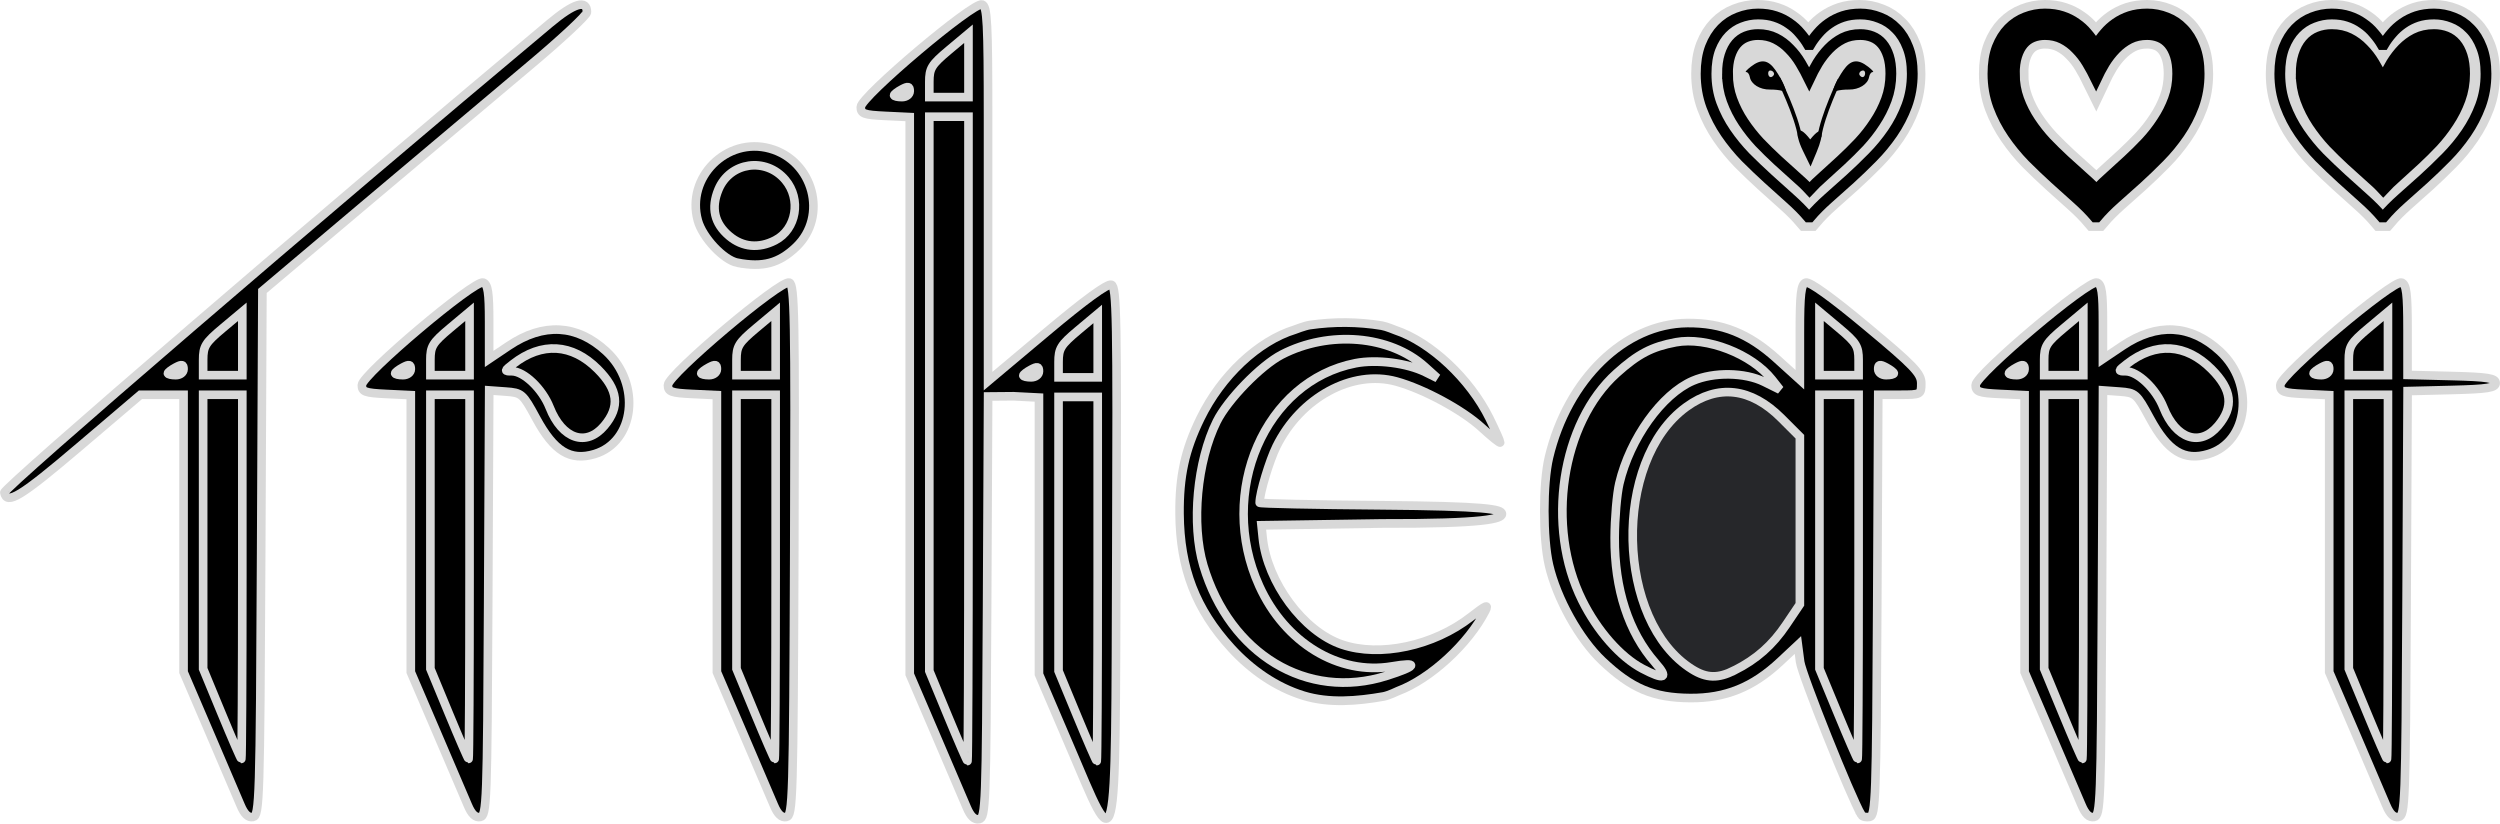 <?xml version="1.0" encoding="UTF-8" standalone="no"?>
<!-- Created with Inkscape (http://www.inkscape.org/) -->

<svg
   xmlns:osb="http://www.openswatchbook.org/uri/2009/osb"
   xmlns:dc="http://purl.org/dc/elements/1.1/"
   xmlns:cc="http://creativecommons.org/ns#"
   xmlns:rdf="http://www.w3.org/1999/02/22-rdf-syntax-ns#"
   xmlns:svg="http://www.w3.org/2000/svg"
   xmlns="http://www.w3.org/2000/svg"
   xmlns:sodipodi="http://sodipodi.sourceforge.net/DTD/sodipodi-0.dtd"
   xmlns:inkscape="http://www.inkscape.org/namespaces/inkscape"
   width="580.279"
   height="191.159"
   viewBox="0 0 580.279 191.159"
   id="svg14553"
   version="1.1"
   inkscape:version="0.91 r13725"
   sodipodi:docname="weblogoDarkmodeS1.svg">
  <defs
     id="defs14555">
    <linearGradient
       id="linearGradient16600"
       osb:paint="solid">
      <stop
         style="stop-color:#ffffff;stop-opacity:1;"
         offset="0"
         id="stop16602" />
    </linearGradient>
  </defs>
  <sodipodi:namedview
     id="base"
     pagecolor="#ffffff"
     bordercolor="#666666"
     borderopacity="1.0"
     inkscape:pageopacity="0.0"
     inkscape:pageshadow="2"
     inkscape:zoom="2.8284271"
     inkscape:cx="347.48694"
     inkscape:cy="143.78001"
     inkscape:document-units="px"
     inkscape:current-layer="layer2"
     showgrid="false"
     units="px"
     inkscape:window-width="1920"
     inkscape:window-height="1017"
     inkscape:window-x="1592"
     inkscape:window-y="-8"
     inkscape:window-maximized="1"
     showguides="true"
     inkscape:guide-bbox="true">
    <sodipodi:guide
       position="403.781,83.074"
       orientation="0,1"
       id="guide4214" />
    <sodipodi:guide
       position="390.816,115.176"
       orientation="0,1"
       id="guide4210" />
    <sodipodi:guide
       position="357.5,29.75"
       orientation="0,1"
       id="guide4212" />
  </sodipodi:namedview>
  <g
     inkscape:groupmode="layer"
     id="layer5"
     inkscape:label="Layer 2"
     style="display:none"
     transform="translate(0,-54.945)"
     sodipodi:insensitive="true">
    <rect
       style="opacity:1;fill:#212121;fill-opacity:1;stroke:none;stroke-width:2;stroke-linecap:butt;stroke-linejoin:miter;stroke-miterlimit:4;stroke-dasharray:none;stroke-dashoffset:0;stroke-opacity:1"
       id="rect4347"
       width="815.294"
       height="363.453"
       x="-59.397"
       y="-53.002" />
  </g>
  <g
     inkscape:groupmode="layer"
     id="layer2"
     inkscape:label="eyebg">
    <path
       style="fill:#d8d8d8;fill-opacity:1;fill-rule:evenodd;stroke:none;stroke-width:1px;stroke-linecap:butt;stroke-linejoin:miter;stroke-opacity:1"
       d="m 420.062,42.971 -9.688,-10 -8.562,-10.812 0.875,-8.562 2.75,-4.625 6.438,1.125 5.938,6.125 2.062,4.438 7.688,-10.875 7.125,0.062 3.188,-0.25 1.75,9.438 -3.438,8.687 -10.5,11.562 z"
       id="path4265"
       inkscape:connector-curvature="0" />
  </g>
  <g
     inkscape:label="Layer 1"
     inkscape:groupmode="layer"
     id="layer1"
     style="display:inline"
     transform="translate(0,-861.203)">
    <g
       id="g16752"
       style="fill:#000000;fill-opacity:1;stroke:#d8d8d8;stroke-width:2.153;stroke-linecap:butt;stroke-linejoin:miter;stroke-miterlimit:4;stroke-dasharray:none;stroke-opacity:1"
       transform="matrix(0.917,0,0,0.94,-23.723,685.319)">
      <path
         id="path16720"
         d="m 355.844,358.896 c -6.95,-2.073 -13.279,-6.361 -18.316,-11.746 -9.005,-9.627 -12.967,-19.656 -13.088,-33.132 -0.083,-9.328 1.361,-15.771 5.299,-23.634 5.275,-10.533 14.623,-19.096 23.87,-21.867 0,0 2.508,-0.958 3.825,-1.146 6,-0.855 12.198,-0.821 18.18,0.147 1.179,0.191 3.409,1.102 3.409,1.102 8.965,2.898 18.935,12.005 23.89,21.821 1.484,2.94 2.698,5.599 2.698,5.91 0,0.311 -2.095,-1.319 -4.656,-3.621 -4.838,-4.35 -14.688,-9.547 -21.641,-11.419 -11.152,-3.002 -24.252,3.935 -30.372,16.085 -1.723,3.421 -4.235,11.416 -4.235,13.846 0,0.219 13.806,0.505 30.679,0.637 26.558,0.207 30.679,0.958 30.679,2.139 0,1.176 -4.189,2.424 -30.452,2.354 l -30.452,0.455 0.324,3.097 c 1.141,10.905 10.23,23.082 20.046,26.339 9.604,3.186 23.219,0.347 32.621,-6.802 3.821,-2.906 4.592,-3.235 3.739,-1.598 -4.274,8.203 -13.964,16.893 -22.188,19.898 0,0 -2.364,1.11 -3.636,1.329 -6.644,1.143 -13.765,1.734 -20.225,-0.193 z"
         style="fill:#000000;fill-opacity:1;stroke:#d8d8d8;stroke-width:2.153;stroke-linecap:butt;stroke-linejoin:miter;stroke-miterlimit:4;stroke-dasharray:none;stroke-opacity:1"
         inkscape:connector-curvature="0"
         sodipodi:nodetypes="assssaasssssssssscsssssaa" />
      <path
         id="path16716"
         d="m 376.844,353.99 c 7.689,-2.375 8.327,-3.479 1.344,-2.324 -13.459,2.226 -27.04,-5.815 -33.575,-19.879 -10.757,-23.148 1.428,-50.636 24.375,-54.988 5.32,-1.009 13.035,-0.049 17.694,2.202 l 3.023,1.46 -3.162,-2.778 c -8.857,-7.78 -24.236,-9.056 -36.227,-3.007 -5.286,2.667 -13.701,11.102 -16.449,16.488 -5.005,9.811 -6.491,25.402 -3.391,35.58 6.676,21.915 26.298,33.445 46.369,27.246 z"
         style="fill:#000000;fill-opacity:1;stroke:#d8d8d8;stroke-width:2.153;stroke-linecap:butt;stroke-linejoin:miter;stroke-miterlimit:4;stroke-dasharray:none;stroke-opacity:1"
         inkscape:connector-curvature="0" />
    </g>
    <g
       id="g16729"
       style="fill:#000000;fill-opacity:1;stroke:#d8d8d8;stroke-width:2;stroke-linecap:butt;stroke-linejoin:miter;stroke-miterlimit:4;stroke-dasharray:none;stroke-opacity:1"
       transform="matrix(1,0,0,1,-36.67,669.717)">
      <path
         id="path16708"
         d="m 92.514,378.401 c -0.7,-1.663 -3.965,-9.298 -7.255,-16.967 l -5.981,-13.943 0,-32.19 0,-32.19 -4.999,0 -4.999,0 -14.152,12.044 c -13.66,11.625 -16.885,13.598 -17.448,10.672 -0.211,-1.095 73.304,-64.335 126.648,-108.947 5.603,-4.686 8.579,-5.574 8.579,-2.56 0,0.692 -6.05,6.329 -13.444,12.527 -7.394,6.198 -24.343,20.473 -37.666,31.722 l -24.222,20.453 -0.286,60.891 c -0.269,57.387 -0.378,60.909 -1.894,61.201 -1.107,0.213 -2.005,-0.633 -2.881,-2.715 z"
         style="fill:#000000;fill-opacity:1;stroke:#d8d8d8;stroke-width:2;stroke-linecap:butt;stroke-linejoin:miter;stroke-miterlimit:4;stroke-dasharray:none;stroke-opacity:1"
         inkscape:connector-curvature="0" />
      <path
         id="path16706"
         d="m 92.913,325.381 0,-42.269 -4.545,0 -4.545,0 0,31.808 0,31.808 4.318,10.442 c 2.375,5.743 4.42,10.451 4.545,10.461 0.125,0.011 0.227,-19.002 0.227,-42.25 z"
         style="fill:#000000;fill-opacity:1;stroke:#d8d8d8;stroke-width:2;stroke-linecap:butt;stroke-linejoin:miter;stroke-miterlimit:4;stroke-dasharray:none;stroke-opacity:1"
         inkscape:connector-curvature="0" />
      <path
         id="path16704"
         d="m 79.277,277.172 c 0,-1.114 -0.367,-1.199 -1.818,-0.423 -1,0.535 -1.818,1.163 -1.818,1.395 0,0.232 0.818,0.423 1.818,0.423 1.029,0 1.818,-0.606 1.818,-1.395 z"
         style="fill:#000000;fill-opacity:1;stroke:#d8d8d8;stroke-width:2;stroke-linecap:butt;stroke-linejoin:miter;stroke-miterlimit:4;stroke-dasharray:none;stroke-opacity:1"
         inkscape:connector-curvature="0" />
      <path
         id="path16702"
         d="m 92.913,271.211 0,-7.357 -4.545,3.805 c -4.029,3.373 -4.545,4.208 -4.545,7.357 l 0,3.551 4.545,0 4.545,0 0,-7.357 z"
         style="fill:#000000;fill-opacity:1;stroke:#d8d8d8;stroke-width:2;stroke-linecap:butt;stroke-linejoin:miter;stroke-miterlimit:4;stroke-dasharray:none;stroke-opacity:1"
         inkscape:connector-curvature="0" />
    </g>
    <g
       id="g16722"
       style="fill:#000000;fill-opacity:1;stroke:#d8d8d8;stroke-width:2;stroke-linecap:butt;stroke-linejoin:miter;stroke-miterlimit:4;stroke-dasharray:none;stroke-opacity:1"
       transform="matrix(1,0,0,1,-36.677,669.717)">
      <g
         id="g16861"
         transform="translate(-1.786,0)"
         style="stroke:#d8d8d8;stroke-opacity:1">
        <path
           inkscape:connector-curvature="0"
           style="fill:#000000;fill-opacity:1;stroke:#d8d8d8;stroke-width:2;stroke-linecap:butt;stroke-linejoin:miter;stroke-miterlimit:4;stroke-dasharray:none;stroke-opacity:1"
           d="m 147.054,378.401 c -0.7,-1.663 -3.965,-9.298 -7.255,-16.967 l -5.981,-13.943 0,-32.146 0,-32.146 -5.681,-0.271 c -4.963,-0.236 -5.681,-0.498 -5.681,-2.069 0,-2.398 26.221,-24.531 28.174,-23.782 1.085,0.417 1.369,2.305 1.369,9.128 l 0,8.603 4.508,-3.034 c 8.09,-5.444 15.889,-5.011 22.667,1.258 8.176,7.562 6.651,21.041 -2.697,23.842 -5.63,1.687 -9.406,-0.626 -13.567,-8.308 -3.092,-5.708 -3.33,-5.918 -7.048,-6.188 l -3.848,-0.279 -0.235,49.353 c -0.221,46.375 -0.332,49.372 -1.843,49.663 -1.107,0.213 -2.005,-0.633 -2.881,-2.715 z"
           id="path16700" />
        <path
           inkscape:connector-curvature="0"
           style="fill:#000000;fill-opacity:1;stroke:#d8d8d8;stroke-width:2;stroke-linecap:butt;stroke-linejoin:miter;stroke-miterlimit:4;stroke-dasharray:none;stroke-opacity:1"
           d="m 147.453,325.381 0,-42.269 -4.545,0 -4.545,0 0,31.808 0,31.808 4.318,10.442 c 2.375,5.743 4.42,10.451 4.545,10.461 0.125,0.011 0.227,-19.002 0.227,-42.25 z"
           id="path16698" />
        <path
           inkscape:connector-curvature="0"
           style="fill:#000000;fill-opacity:1;stroke:#d8d8d8;stroke-width:2;stroke-linecap:butt;stroke-linejoin:miter;stroke-miterlimit:4;stroke-dasharray:none;stroke-opacity:1"
           d="m 178.733,290.315 c 3.705,-4.403 3.24,-8.373 -1.539,-13.152 -5.946,-5.946 -12.986,-6.373 -19.637,-1.193 -2.065,1.608 -2.079,1.689 -0.297,1.689 2.827,0 7.078,4.066 8.788,8.405 2.896,7.349 8.499,9.226 12.685,4.251 z"
           id="path16696" />
        <path
           inkscape:connector-curvature="0"
           style="fill:#000000;fill-opacity:1;stroke:#d8d8d8;stroke-width:2;stroke-linecap:butt;stroke-linejoin:miter;stroke-miterlimit:4;stroke-dasharray:none;stroke-opacity:1"
           d="m 133.818,277.172 c 0,-1.114 -0.367,-1.199 -1.818,-0.423 -1,0.535 -1.818,1.163 -1.818,1.395 0,0.232 0.818,0.423 1.818,0.423 1.029,0 1.818,-0.606 1.818,-1.395 z"
           id="path16694" />
        <path
           inkscape:connector-curvature="0"
           style="fill:#000000;fill-opacity:1;stroke:#d8d8d8;stroke-width:2;stroke-linecap:butt;stroke-linejoin:miter;stroke-miterlimit:4;stroke-dasharray:none;stroke-opacity:1"
           d="m 147.453,271.211 0,-7.357 -4.545,3.805 c -4.029,3.373 -4.545,4.208 -4.545,7.357 l 0,3.551 4.545,0 4.545,0 0,-7.357 z"
           id="path16692" />
      </g>
    </g>
    <g
       id="g16852"
       transform="matrix(1,0,0,1,-52.886,670.222)"
       style="stroke:#d8d8d8;stroke-opacity:1">
      <path
         sodipodi:nodetypes="cscccsssscsssscccccsssc"
         id="path16682"
         d="m 277.282,378.401 c -0.7,-1.663 -3.965,-9.298 -7.255,-16.967 l -5.981,-13.943 0,-47.145 0,-82.192 -5.681,-0.271 c -4.963,-0.236 -5.681,-0.498 -5.681,-2.069 0,-2.398 26.221,-24.532 28.174,-23.782 1.175,0.451 1.369,4.201 1.369,26.445 l 0,60.967 13.63,-11.447 c 8.838,-7.423 14.113,-11.261 15.005,-10.919 1.212,0.465 1.348,7.831 1.142,62.139 -0.281,74.008 0.405,71.161 -10.821,44.939 l -7.138,-16.672 0,-32.11 0,-32.11 -5.903,-0.305 -5.903,0.052 -0.233,48.717 c -0.221,46.109 -0.33,49.093 -1.841,49.384 -1.107,0.213 -2.005,-0.633 -2.881,-2.715 z"
         style="fill:#000000;fill-opacity:1;stroke:#d8d8d8;stroke-width:2;stroke-linecap:butt;stroke-linejoin:miter;stroke-miterlimit:4;stroke-dasharray:none;stroke-opacity:1"
         inkscape:connector-curvature="0" />
      <path
         id="path16680"
         d="m 277.681,310.383 0,-92.314 -4.545,0 -4.545,0 0,81.853 0,46.806 4.318,10.442 c 2.375,5.743 4.42,10.451 4.545,10.461 0.125,0.011 0.227,-25.751 0.227,-57.248 z"
         style="fill:#000000;fill-opacity:1;stroke:#d8d8d8;stroke-width:2;stroke-linecap:butt;stroke-linejoin:miter;stroke-miterlimit:4;stroke-dasharray:none;stroke-opacity:1"
         inkscape:connector-curvature="0"
         sodipodi:nodetypes="scccccscs" />
      <path
         id="path16678"
         d="m 307.678,325.381 0,-42.269 -4.545,0 -4.545,0 0,31.808 0,31.808 4.318,10.442 c 2.375,5.743 4.42,10.451 4.545,10.461 0.125,0.011 0.227,-19.002 0.227,-42.25 z"
         style="fill:#000000;fill-opacity:1;stroke:#d8d8d8;stroke-width:2;stroke-linecap:butt;stroke-linejoin:miter;stroke-miterlimit:4;stroke-dasharray:none;stroke-opacity:1"
         inkscape:connector-curvature="0" />
      <path
         id="path16676"
         d="m 294.043,277.172 c 0,-1.114 -0.367,-1.199 -1.818,-0.423 -1,0.535 -1.818,1.163 -1.818,1.395 0,0.232 0.818,0.423 1.818,0.423 1.029,0 1.818,-0.606 1.818,-1.395 z"
         style="fill:#000000;fill-opacity:1;stroke:#d8d8d8;stroke-width:2;stroke-linecap:butt;stroke-linejoin:miter;stroke-miterlimit:4;stroke-dasharray:none;stroke-opacity:1"
         inkscape:connector-curvature="0" />
      <path
         id="path16674"
         d="m 307.678,271.211 0,-7.357 -4.545,3.805 c -4.029,3.373 -4.545,4.208 -4.545,7.357 l 0,3.551 4.545,0 4.545,0 0,-7.357 z"
         style="fill:#000000;fill-opacity:1;stroke:#d8d8d8;stroke-width:2;stroke-linecap:butt;stroke-linejoin:miter;stroke-miterlimit:4;stroke-dasharray:none;stroke-opacity:1"
         inkscape:connector-curvature="0" />
      <path
         id="path16672"
         d="m 264.046,212.128 c 0,-1.114 -0.367,-1.199 -1.818,-0.423 -1,0.535 -1.818,1.163 -1.818,1.395 0,0.232 0.818,0.423 1.818,0.423 1.029,0 1.818,-0.606 1.818,-1.395 z"
         style="fill:#000000;fill-opacity:1;stroke:#d8d8d8;stroke-width:2;stroke-linecap:butt;stroke-linejoin:miter;stroke-miterlimit:4;stroke-dasharray:none;stroke-opacity:1"
         inkscape:connector-curvature="0"
         sodipodi:nodetypes="sssss" />
      <path
         id="path16670"
         d="m 277.681,206.166 0,-7.357 -4.545,3.805 c -4.029,3.373 -4.545,4.208 -4.545,7.357 l 0,3.551 4.545,0 4.545,0 0,-7.357 z"
         style="fill:#000000;fill-opacity:1;stroke:#d8d8d8;stroke-width:2;stroke-linecap:butt;stroke-linejoin:miter;stroke-miterlimit:4;stroke-dasharray:none;stroke-opacity:1"
         inkscape:connector-curvature="0" />
    </g>
    <g
       id="g16760"
       style="fill:#000000;fill-opacity:1;stroke:#d8d8d8;stroke-width:2;stroke-linecap:butt;stroke-linejoin:miter;stroke-miterlimit:4;stroke-dasharray:none;stroke-opacity:1"
       transform="matrix(1,0,0,1,-60.951,669.716)">
      <g
         id="g16837"
         transform="translate(-1.429,0)"
         style="fill:#000000;fill-opacity:1;stroke:#d8d8d8;stroke-opacity:1">
        <path
           inkscape:connector-curvature="0"
           style="fill:#000000;fill-opacity:1;stroke:#d8d8d8;stroke-width:2;stroke-linecap:butt;stroke-linejoin:miter;stroke-miterlimit:4;stroke-dasharray:none;stroke-opacity:1"
           d="m 494.431,380.654 c -2.478,-4.188 -13.833,-32.566 -14.223,-35.547 l -0.512,-3.908 -4.091,3.83 c -6.38,5.974 -12.708,8.541 -20.907,8.481 -8.544,-0.063 -13.62,-2.203 -20.372,-8.589 -5.362,-5.071 -10.594,-14.458 -12.41,-22.266 -1.444,-6.206 -1.447,-18.933 -0.006,-24.998 4.311,-18.15 17.589,-31.051 32.1,-31.188 8.057,-0.076 14.247,2.396 20.759,8.29 l 5.382,4.87 0,-11.013 c 0,-8.887 0.26,-11.113 1.346,-11.529 0.85,-0.326 6.047,3.401 14.09,10.104 11.044,9.204 12.743,10.974 12.743,13.271 0,2.607 -0.083,2.651 -4.992,2.651 l -4.992,0 -0.235,48.847 c -0.215,44.637 -0.365,48.872 -1.741,49.137 -0.828,0.159 -1.701,-0.04 -1.939,-0.442 z"
           id="path16668" />
        <path
           inkscape:connector-curvature="0"
           style="fill:#000000;fill-opacity:1;stroke:#d8d8d8;stroke-width:2;stroke-linecap:butt;stroke-linejoin:miter;stroke-miterlimit:4;stroke-dasharray:none;stroke-opacity:1"
           d="m 493.786,325.381 0,-42.269 -4.545,0 -4.545,0 0,31.808 0,31.808 4.318,10.442 c 2.375,5.743 4.42,10.451 4.545,10.461 0.125,0.011 0.227,-19.002 0.227,-42.25 z"
           id="path16666" />
        <path
           inkscape:connector-curvature="0"
           style="fill:#000000;fill-opacity:1;stroke:#d8d8d8;stroke-width:2;stroke-linecap:butt;stroke-linejoin:miter;stroke-miterlimit:4;stroke-dasharray:none;stroke-opacity:1"
           d="m 446.617,345.354 c -6.24,-7.107 -9.504,-17.146 -9.45,-29.063 0.021,-4.5 0.51,-10.178 1.088,-12.619 2.459,-10.38 9.847,-20.69 17.048,-23.79 4.853,-2.089 12.062,-1.985 16.557,0.239 l 3.668,1.815 -1.84,-2.34 c -4.673,-5.941 -15.162,-10.01 -22.339,-8.666 -5.57,1.043 -8.755,2.71 -13.735,7.187 -12.849,11.553 -16.494,35.561 -8.001,52.702 3.521,7.106 8.864,13.174 13.976,15.874 5.148,2.718 6.188,2.258 3.029,-1.34 z"
           id="path16664" />
        <path
           inkscape:connector-curvature="0"
           id="path16662"
           d="m 464.97,347.09 c 5.15,-2.604 8.772,-5.806 12.014,-10.619 l 3.167,-4.703 0,-19.458 0,-19.458 -4.319,-4.319 c -7.042,-7.042 -14.654,-7.94 -22.029,-2.598 -17.226,12.479 -16.398,49.86 1.35,60.92 3.352,2.089 6.024,2.153 9.817,0.235 z"
           style="fill:#26272a;fill-opacity:1;stroke:#d8d8d8;stroke-width:2;stroke-linecap:butt;stroke-linejoin:miter;stroke-miterlimit:4;stroke-dasharray:none;stroke-opacity:1" />
        <path
           inkscape:connector-curvature="0"
           style="fill:#000000;fill-opacity:1;stroke:#d8d8d8;stroke-width:2;stroke-linecap:butt;stroke-linejoin:miter;stroke-miterlimit:4;stroke-dasharray:none;stroke-opacity:1"
           d="m 493.786,275.016 c 0,-3.148 -0.516,-3.983 -4.545,-7.357 l -4.545,-3.805 0,7.357 0,7.357 4.545,0 4.545,0 0,-3.551 z"
           id="path16660" />
        <path
           inkscape:connector-curvature="0"
           style="fill:#000000;fill-opacity:1;stroke:#d8d8d8;stroke-width:2;stroke-linecap:butt;stroke-linejoin:miter;stroke-miterlimit:4;stroke-dasharray:none;stroke-opacity:1"
           d="m 501.967,278.145 c 0,-0.232 -0.818,-0.86 -1.818,-1.395 -1.451,-0.777 -1.818,-0.691 -1.818,0.423 0,0.789 0.789,1.395 1.818,1.395 1,0 1.818,-0.19 1.818,-0.423 z"
           id="path16658" />
      </g>
    </g>
    <g
       id="g16768"
       style="fill:#000000;fill-opacity:1;stroke:#d8d8d8;stroke-width:2;stroke-linecap:butt;stroke-linejoin:miter;stroke-miterlimit:4;stroke-dasharray:none;stroke-opacity:1"
       transform="matrix(1,0,0,1,-64.76,669.717)">
      <path
         id="path16656"
         d="m 547.928,378.401 c -0.7,-1.663 -3.965,-9.298 -7.255,-16.967 l -5.981,-13.943 0,-32.146 0,-32.146 -5.681,-0.271 c -4.963,-0.236 -5.681,-0.498 -5.681,-2.069 0,-2.398 26.221,-24.531 28.174,-23.782 1.085,0.417 1.369,2.305 1.369,9.128 l 0,8.603 4.508,-3.034 c 8.09,-5.444 15.889,-5.011 22.667,1.258 8.176,7.562 6.651,21.041 -2.697,23.842 -5.63,1.687 -9.406,-0.626 -13.567,-8.308 -3.092,-5.708 -3.33,-5.918 -7.048,-6.188 l -3.848,-0.279 -0.235,49.353 c -0.221,46.375 -0.332,49.372 -1.843,49.663 -1.107,0.213 -2.005,-0.633 -2.881,-2.715 z"
         style="fill:#000000;fill-opacity:1;stroke:#d8d8d8;stroke-width:2;stroke-linecap:butt;stroke-linejoin:miter;stroke-miterlimit:4;stroke-dasharray:none;stroke-opacity:1"
         inkscape:connector-curvature="0" />
      <path
         id="path16654"
         d="m 548.326,325.381 0,-42.269 -4.545,0 -4.545,0 0,31.808 0,31.808 4.318,10.442 c 2.375,5.743 4.42,10.451 4.545,10.461 0.125,0.011 0.227,-19.002 0.227,-42.25 z"
         style="fill:#000000;fill-opacity:1;stroke:#d8d8d8;stroke-width:2;stroke-linecap:butt;stroke-linejoin:miter;stroke-miterlimit:4;stroke-dasharray:none;stroke-opacity:1"
         inkscape:connector-curvature="0" />
      <path
         id="path16652"
         d="m 579.606,290.315 c 3.705,-4.403 3.24,-8.373 -1.539,-13.152 -5.946,-5.946 -12.986,-6.373 -19.637,-1.193 -2.065,1.608 -2.079,1.689 -0.297,1.689 2.827,0 7.078,4.066 8.788,8.405 2.896,7.349 8.499,9.226 12.685,4.251 z"
         style="fill:#000000;fill-opacity:1;stroke:#d8d8d8;stroke-width:2;stroke-linecap:butt;stroke-linejoin:miter;stroke-miterlimit:4;stroke-dasharray:none;stroke-opacity:1"
         inkscape:connector-curvature="0" />
      <path
         id="path16650"
         d="m 534.691,277.172 c 0,-1.114 -0.367,-1.199 -1.818,-0.423 -1,0.535 -1.818,1.163 -1.818,1.395 0,0.232 0.818,0.423 1.818,0.423 1.029,0 1.818,-0.606 1.818,-1.395 z"
         style="fill:#000000;fill-opacity:1;stroke:#d8d8d8;stroke-width:2;stroke-linecap:butt;stroke-linejoin:miter;stroke-miterlimit:4;stroke-dasharray:none;stroke-opacity:1"
         inkscape:connector-curvature="0" />
      <path
         id="path16648"
         d="m 548.326,271.211 0,-7.357 -4.545,3.805 c -4.029,3.373 -4.545,4.208 -4.545,7.357 l 0,3.551 4.545,0 4.545,0 0,-7.357 z"
         style="fill:#000000;fill-opacity:1;stroke:#d8d8d8;stroke-width:2;stroke-linecap:butt;stroke-linejoin:miter;stroke-miterlimit:4;stroke-dasharray:none;stroke-opacity:1"
         inkscape:connector-curvature="0" />
    </g>
    <g
       id="g16781"
       style="fill:#000000;fill-opacity:1;stroke:#d8d8d8;stroke-width:2;stroke-linecap:butt;stroke-linejoin:miter;stroke-miterlimit:4;stroke-dasharray:none;stroke-opacity:1"
       transform="matrix(1,0,0,1,-63.136,669.717)">
      <path
         id="path16646"
         d="m 617.012,378.401 c -0.7,-1.663 -3.965,-9.298 -7.255,-16.967 l -5.981,-13.943 0,-32.146 0,-32.146 -5.681,-0.271 c -4.963,-0.236 -5.681,-0.498 -5.681,-2.069 0,-2.398 26.221,-24.531 28.174,-23.782 1.109,0.426 1.369,2.508 1.369,10.978 l 0,10.452 10.226,0.257 c 8.37,0.21 10.226,0.505 10.226,1.621 0,1.116 -1.856,1.41 -10.219,1.62 l -10.219,0.257 -0.235,49.272 c -0.221,46.297 -0.332,49.29 -1.843,49.581 -1.107,0.213 -2.005,-0.633 -2.881,-2.715 z"
         style="fill:#000000;fill-opacity:1;stroke:#d8d8d8;stroke-width:2;stroke-linecap:butt;stroke-linejoin:miter;stroke-miterlimit:4;stroke-dasharray:none;stroke-opacity:1"
         inkscape:connector-curvature="0" />
      <path
         id="path16644"
         d="m 617.411,325.381 0,-42.269 -4.545,0 -4.545,0 0,31.808 0,31.808 4.318,10.442 c 2.375,5.743 4.42,10.451 4.545,10.461 0.125,0.011 0.227,-19.002 0.227,-42.25 z"
         style="fill:#000000;fill-opacity:1;stroke:#d8d8d8;stroke-width:2;stroke-linecap:butt;stroke-linejoin:miter;stroke-miterlimit:4;stroke-dasharray:none;stroke-opacity:1"
         inkscape:connector-curvature="0" />
      <path
         id="path16642"
         d="m 603.776,277.172 c 0,-1.114 -0.367,-1.199 -1.818,-0.423 -1,0.535 -1.818,1.163 -1.818,1.395 0,0.232 0.818,0.423 1.818,0.423 1.029,0 1.818,-0.606 1.818,-1.395 z"
         style="fill:#000000;fill-opacity:1;stroke:#d8d8d8;stroke-width:2;stroke-linecap:butt;stroke-linejoin:miter;stroke-miterlimit:4;stroke-dasharray:none;stroke-opacity:1"
         inkscape:connector-curvature="0" />
      <path
         id="path16640"
         d="m 617.411,271.211 0,-7.357 -4.545,3.805 c -4.029,3.373 -4.545,4.208 -4.545,7.357 l 0,3.551 4.545,0 4.545,0 0,-7.357 z"
         style="fill:#000000;fill-opacity:1;stroke:#d8d8d8;stroke-width:2;stroke-linecap:butt;stroke-linejoin:miter;stroke-miterlimit:4;stroke-dasharray:none;stroke-opacity:1"
         inkscape:connector-curvature="0" />
    </g>
    <g
       id="g16735"
       style="fill:#000000;fill-opacity:1;stroke:#d8d8d8;stroke-width:2;stroke-linecap:butt;stroke-linejoin:miter;stroke-miterlimit:4;stroke-dasharray:none;stroke-opacity:1"
       transform="matrix(1,0,0,1,-47.511,669.717)">
      <g
         id="g16829"
         transform="translate(5.556,0)"
         style="fill:#000000;fill-opacity:1;stroke:#d8d8d8;stroke-linecap:butt;stroke-linejoin:miter;stroke-opacity:1">
        <path
           inkscape:connector-curvature="0"
           style="fill:#000000;fill-opacity:1;stroke:#d8d8d8;stroke-width:2;stroke-linecap:butt;stroke-linejoin:miter;stroke-miterlimit:4;stroke-dasharray:none;stroke-opacity:1"
           d="m 221.593,378.401 c -0.7,-1.663 -3.965,-9.298 -7.255,-16.967 l -5.981,-13.943 0,-32.146 0,-32.146 -5.681,-0.271 c -4.963,-0.236 -5.681,-0.498 -5.681,-2.069 0,-2.405 26.222,-24.531 28.181,-23.779 1.212,0.465 1.347,7.839 1.141,62.127 -0.22,58.088 -0.325,61.617 -1.842,61.909 -1.107,0.213 -2.005,-0.633 -2.881,-2.715 z"
           id="path16690" />
        <path
           inkscape:connector-curvature="0"
           style="fill:#000000;fill-opacity:1;stroke:#d8d8d8;stroke-width:2;stroke-linecap:butt;stroke-linejoin:miter;stroke-miterlimit:4;stroke-dasharray:none;stroke-opacity:1"
           d="m 221.992,325.381 0,-42.269 -4.545,0 -4.545,0 0,31.808 0,31.808 4.318,10.442 c 2.375,5.743 4.42,10.451 4.545,10.461 0.125,0.011 0.227,-19.002 0.227,-42.25 z"
           id="path16688" />
        <path
           inkscape:connector-curvature="0"
           style="fill:#000000;fill-opacity:1;stroke:#d8d8d8;stroke-width:2;stroke-linecap:butt;stroke-linejoin:miter;stroke-miterlimit:4;stroke-dasharray:none;stroke-opacity:1"
           d="m 208.357,277.172 c 0,-1.114 -0.367,-1.199 -1.818,-0.423 -1,0.535 -1.818,1.163 -1.818,1.395 0,0.232 0.818,0.423 1.818,0.423 1.029,0 1.818,-0.606 1.818,-1.395 z"
           id="path16686" />
        <path
           inkscape:connector-curvature="0"
           style="fill:#000000;fill-opacity:1;stroke:#d8d8d8;stroke-width:2;stroke-linecap:butt;stroke-linejoin:miter;stroke-miterlimit:4;stroke-dasharray:none;stroke-opacity:1"
           d="m 221.992,271.211 0,-7.357 -4.545,3.805 c -4.029,3.373 -4.545,4.208 -4.545,7.357 l 0,3.551 4.545,0 4.545,0 0,-7.357 z"
           id="path16684" />
        <path
           inkscape:connector-curvature="0"
           style="fill:#000000;fill-opacity:1;stroke:#d8d8d8;stroke-width:2;stroke-linecap:butt;stroke-linejoin:miter;stroke-miterlimit:4;stroke-dasharray:none;stroke-opacity:1"
           d="m 213.126,252.473 c -3.204,-0.617 -8.1,-5.833 -9.194,-9.794 -2.766,-10.017 6.696,-19.48 16.714,-16.714 10.112,2.792 13.563,15.728 6.097,22.851 -3.963,3.78 -7.725,4.791 -13.617,3.656 z"
           id="path16638" />
        <path
           inkscape:connector-curvature="0"
           style="fill:#000000;fill-opacity:1;stroke:#d8d8d8;stroke-width:2;stroke-linecap:butt;stroke-linejoin:miter;stroke-miterlimit:4;stroke-dasharray:none;stroke-opacity:1"
           d="m 221.86,247.275 c 4.96,-2.565 6.145,-9.546 2.38,-14.021 -4.517,-5.369 -12.844,-4.189 -15.513,2.197 -1.795,4.296 -0.961,7.915 2.493,10.822 3.083,2.594 6.871,2.951 10.64,1.002 z"
           id="path16625" />
      </g>
    </g>
    <g
       id="g4281">
      <path
         inkscape:connector-curvature="0"
         id="path4258"
         d="m 425.883,881.032 c 0.354,-0.894 1.258,-2.498 2.009,-3.564 1.709,-2.424 3.314,-2.645 5.711,-0.785 0.95,0.737 1.44,1.3 1.088,1.251 -0.352,-0.049 -0.739,0.474 -0.86,1.162 -0.291,1.656 -2.349,2.932 -4.665,2.893 -1.028,-0.017 -2.332,0.126 -2.898,0.319 -0.933,0.318 -0.969,0.2 -0.385,-1.276 z m 7.016,-2.603 c 0.074,-0.42 -0.081,-0.801 -0.344,-0.847 -0.641,-0.113 -1.24,0.601 -0.906,1.079 0.472,0.674 1.112,0.555 1.25,-0.231 z"
         style="fill:#000000;fill-opacity:1;stroke:none;stroke-opacity:1" />
      <path
         sodipodi:nodetypes="ssscsccssccs"
         style="fill:#000000;fill-opacity:1;stroke:none;stroke-opacity:1"
         d="m 414.105,881.032 c -0.354,-0.894 -1.258,-2.498 -2.009,-3.564 -1.709,-2.424 -3.314,-2.645 -5.711,-0.785 -0.95,0.737 -1.44,1.3 -1.088,1.251 0.352,-0.049 0.739,0.474 0.86,1.162 0.291,1.656 2.349,2.932 4.665,2.893 1.028,-0.017 2.332,0.126 2.898,0.319 0.933,0.318 0.969,0.2 0.385,-1.276 z m -3.672,-2.603 c -0.074,-0.42 0.081,-0.801 0.344,-0.847 0.641,-0.113 1.24,0.601 0.906,1.079 -0.472,0.674 -1.112,0.555 -1.25,-0.231 z"
         id="path4260"
         inkscape:connector-curvature="0" />
    </g>
    <path
       style="display:inline;fill:#000000"
       d="m 418.473,896.192 c -2.136,-4.385 -1.391,-6.648 1.705,-2.63 3.066,-3.817 3.303,-1.415 1.487,2.922 l -1.41,3.367 z"
       id="path4278"
       inkscape:connector-curvature="0"
       sodipodi:nodetypes="scscs" />
    <path
       transform="translate(0,806.258)"
       style="display:inline;fill:none;fill-opacity:1;fill-rule:evenodd;stroke:#000000;stroke-width:0.9;stroke-linecap:butt;stroke-linejoin:miter;stroke-miterlimit:4;stroke-dasharray:none;stroke-opacity:1"
       d="m 427.004,73.459 c 0,0 -3.988,8.228 -4.695,13.266"
       id="path4298"
       inkscape:connector-curvature="0"
       sodipodi:nodetypes="cc" />
    <path
       sodipodi:nodetypes="cc"
       inkscape:connector-curvature="0"
       id="path4301"
       d="m 412.737,879.327 c 0,0 4.363,8.759 5.07,13.797"
       style="display:inline;fill:none;fill-opacity:1;fill-rule:evenodd;stroke:#000000;stroke-width:0.9;stroke-linecap:butt;stroke-linejoin:miter;stroke-miterlimit:4;stroke-dasharray:none;stroke-opacity:1" />
  </g>
  <g
     inkscape:groupmode="layer"
     id="layer8"
     inkscape:label="Guide"
     sodipodi:insensitive="true"
     style="display:none"
     transform="translate(0,-861.203)">
    <path
       style="fill:none;fill-rule:evenodd;stroke:#ff0000;stroke-width:1px;stroke-linecap:butt;stroke-linejoin:miter;stroke-opacity:1"
       d="m 693.975,538.691 -577.302,0"
       id="path15120"
       inkscape:connector-curvature="0" />
    <path
       inkscape:connector-curvature="0"
       id="path15122"
       d="m 693.975,506.862 -577.302,0"
       style="fill:none;fill-rule:evenodd;stroke:#ff0000;stroke-width:1px;stroke-linecap:butt;stroke-linejoin:miter;stroke-opacity:1" />
    <path
       inkscape:connector-curvature="0"
       id="path15124"
       d="m 693.975,423.533 -577.302,0"
       style="fill:none;fill-rule:evenodd;stroke:#ff0000;stroke-width:1px;stroke-linecap:butt;stroke-linejoin:miter;stroke-opacity:1" />
    <path
       style="fill:none;fill-rule:evenodd;stroke:#ff0000;stroke-width:1px;stroke-linecap:butt;stroke-linejoin:miter;stroke-opacity:1"
       d="m 693.975,441.96 -577.302,0"
       id="path15126"
       inkscape:connector-curvature="0" />
    <path
       style="fill:none;fill-rule:evenodd;stroke:#ff0000;stroke-width:1px;stroke-linecap:butt;stroke-linejoin:miter;stroke-opacity:1"
       d="m 693.975,405.106 -577.302,0"
       id="path15130"
       inkscape:connector-curvature="0" />
    <path
       inkscape:connector-curvature="0"
       id="path15132"
       d="m 693.975,386.679 -577.302,0"
       style="fill:none;fill-rule:evenodd;stroke:#ff0000;stroke-width:1px;stroke-linecap:butt;stroke-linejoin:miter;stroke-opacity:1" />
    <path
       style="fill:none;fill-rule:evenodd;stroke:#00ff32;stroke-width:1px;stroke-linecap:butt;stroke-linejoin:miter;stroke-opacity:1"
       d="m 693.975,432.747 -577.302,0"
       id="path15134"
       inkscape:connector-curvature="0" />
    <path
       style="fill:none;fill-rule:evenodd;stroke:#00ff20;stroke-width:1px;stroke-linecap:butt;stroke-linejoin:miter;stroke-opacity:1"
       d="m 693.975,516.076 -577.302,0"
       id="path15136"
       inkscape:connector-curvature="0" />
    <path
       inkscape:connector-curvature="0"
       id="path15140"
       d="m 693.975,460.387 -577.302,0"
       style="fill:none;fill-rule:evenodd;stroke:#00b9ff;stroke-width:1px;stroke-linecap:butt;stroke-linejoin:miter;stroke-opacity:1" />
    <path
       inkscape:connector-curvature="0"
       id="path15142"
       d="m 693.975,473.911 -577.302,0"
       style="fill:none;fill-rule:evenodd;stroke:#00ff32;stroke-width:1px;stroke-linecap:butt;stroke-linejoin:miter;stroke-opacity:1" />
  </g>
  <g
     inkscape:groupmode="layer"
     id="layer7"
     inkscape:label="Vector"
     transform="translate(0,-861.203)"
     style="display:none" />
  <g
     inkscape:groupmode="layer"
     id="layer9"
     inkscape:label="og logo bg"
     style="display:inline"
     transform="translate(0,-54.945)">
    <g
       style="display:inline"
       transform="translate(62.628,-806.875)"
       id="g4397" />
    <path
       id="path4403"
       style="font-style:normal;font-variant:normal;font-weight:normal;font-stretch:normal;font-size:medium;line-height:125%;font-family:'Segoe UI Symbol';-inkscape-font-specification:'Segoe UI Symbol';letter-spacing:0px;word-spacing:0px;display:inline;fill:#d8d8d8;fill-opacity:1;stroke:#d8d8d8;stroke-width:6.5;stroke-linecap:butt;stroke-linejoin:miter;stroke-miterlimit:4;stroke-dasharray:none;stroke-opacity:1"
       d="m 498.381,58.195 c 1.551,0 3.049,0.289 4.494,0.867 1.472,0.552 2.76,1.406 3.863,2.562 1.13,1.13 2.024,2.562 2.681,4.297 0.683,1.735 1.025,3.784 1.025,6.15 0,2.628 -0.42,5.085 -1.262,7.372 -0.841,2.26 -1.945,4.389 -3.311,6.386 -1.367,1.997 -2.917,3.876 -4.652,5.637 -1.708,1.735 -3.443,3.403 -5.204,5.007 -1.761,1.577 -3.469,3.101 -5.125,4.573 -1.629,1.445 -3.035,2.865 -4.218,4.258 l -0.355,0 c -1.183,-1.393 -2.589,-2.812 -4.218,-4.258 -1.629,-1.472 -3.325,-2.996 -5.085,-4.573 -1.761,-1.603 -3.509,-3.272 -5.243,-5.007 -1.708,-1.761 -3.246,-3.64 -4.612,-5.637 -1.367,-1.997 -2.47,-4.126 -3.311,-6.386 -0.841,-2.286 -1.262,-4.744 -1.262,-7.372 0,-2.365 0.329,-4.415 0.986,-6.15 0.683,-1.735 1.577,-3.167 2.681,-4.297 1.13,-1.156 2.418,-2.011 3.863,-2.562 1.472,-0.578 2.983,-0.867 4.534,-0.867 1.498,0 2.838,0.197 4.021,0.591 1.209,0.394 2.286,0.933 3.233,1.616 0.972,0.657 1.813,1.419 2.523,2.286 0.736,0.841 1.367,1.708 1.892,2.602 l 0.355,0 c 0.526,-0.894 1.156,-1.761 1.892,-2.602 0.736,-0.867 1.577,-1.629 2.523,-2.286 0.972,-0.683 2.05,-1.222 3.233,-1.616 1.209,-0.394 2.562,-0.591 4.06,-0.591 z m -30.828,13.876 c 0,2.103 0.342,4.087 1.025,5.953 0.683,1.866 1.577,3.627 2.681,5.283 1.104,1.656 2.339,3.219 3.706,4.691 1.393,1.445 2.799,2.825 4.218,4.139 1.419,1.288 2.773,2.51 4.06,3.666 1.314,1.13 2.431,2.194 3.351,3.193 0.92,-0.999 2.024,-2.063 3.311,-3.193 1.288,-1.156 2.628,-2.378 4.021,-3.666 1.419,-1.314 2.812,-2.694 4.179,-4.139 1.367,-1.472 2.589,-3.035 3.666,-4.691 1.104,-1.656 1.997,-3.417 2.681,-5.283 0.683,-1.866 1.025,-3.85 1.025,-5.953 0,-1.603 -0.184,-2.983 -0.552,-4.139 -0.368,-1.156 -0.867,-2.103 -1.498,-2.838 -0.631,-0.736 -1.38,-1.275 -2.247,-1.616 -0.867,-0.342 -1.8,-0.512 -2.799,-0.512 -1.524,0 -2.891,0.302 -4.1,0.907 -1.183,0.604 -2.26,1.406 -3.233,2.405 -0.946,0.972 -1.8,2.076 -2.562,3.311 -0.736,1.235 -1.393,2.47 -1.971,3.706 -0.604,-1.235 -1.275,-2.47 -2.011,-3.706 -0.736,-1.235 -1.59,-2.339 -2.562,-3.311 -0.946,-0.999 -2.024,-1.8 -3.233,-2.405 -1.209,-0.604 -2.562,-0.907 -4.06,-0.907 -0.999,0 -1.932,0.171 -2.799,0.512 -0.867,0.342 -1.616,0.88 -2.247,1.616 -0.631,0.736 -1.13,1.682 -1.498,2.838 -0.368,1.156 -0.552,2.536 -0.552,4.139 z m 85.044,26.749 c -0.313,-0.315 -0.962,-0.944 -1.441,-1.396 -5.121,-4.836 -8.738,-8.485 -10.2,-10.289 -2.019,-2.492 -3.73,-5.187 -4.744,-7.472 -1.161,-2.618 -1.706,-4.789 -1.844,-7.35 -0.125,-2.317 0.108,-4.254 0.713,-5.915 0.744,-2.045 1.946,-3.222 3.811,-3.729 0.825,-0.225 2.43,-0.23 3.384,-0.011 1.828,0.419 3.338,1.357 4.932,3.066 1.775,1.902 1.049,3.535 4.818,6.569 l 1.095,2.331 0.131,-0.275 c 0.072,-0.151 0.465,-1.025 0.873,-1.941 1.454,-3.266 2.371,-3.605 3.622,-5.265 1.981,-2.627 4.125,-4.135 6.47,-4.554 0.261,-0.046 0.927,-0.084 1.479,-0.083 1.142,10e-4 1.844,0.147 2.681,0.558 2.063,1.012 3.259,3.484 3.447,7.126 0.235,4.558 -0.946,8.57 -3.892,13.224 -2.283,3.607 -4.47,6.068 -10.648,11.981 -1.344,1.287 -2.807,2.714 -3.251,3.173 -0.444,0.458 -0.821,0.832 -0.838,0.83 -0.017,-0.002 -0.287,-0.261 -0.6,-0.577 z m 12.367,-40.626 c 1.551,0 3.049,0.289 4.494,0.867 1.472,0.552 2.76,1.406 3.863,2.562 1.13,1.13 2.024,2.562 2.681,4.297 0.683,1.735 1.025,3.784 1.025,6.15 0,2.628 -0.42,5.085 -1.262,7.372 -0.841,2.26 -1.945,4.389 -3.311,6.386 -1.367,1.997 -2.917,3.876 -4.652,5.637 -1.708,1.735 -3.443,3.403 -5.204,5.007 -1.761,1.577 -3.469,3.101 -5.125,4.573 -1.629,1.445 -3.035,2.865 -4.218,4.258 l -0.355,0 c -1.183,-1.393 -2.589,-2.812 -4.218,-4.258 -1.629,-1.472 -3.325,-2.996 -5.085,-4.573 -1.761,-1.603 -3.509,-3.272 -5.243,-5.007 -1.708,-1.761 -3.246,-3.64 -4.612,-5.637 -1.367,-1.997 -2.47,-4.126 -3.311,-6.386 -0.841,-2.286 -1.262,-4.744 -1.262,-7.372 0,-2.365 0.329,-4.415 0.986,-6.15 0.683,-1.735 1.577,-3.167 2.681,-4.297 1.13,-1.156 2.418,-2.011 3.863,-2.562 1.472,-0.578 2.983,-0.867 4.534,-0.867 1.498,0 2.838,0.197 4.021,0.591 1.209,0.394 2.286,0.933 3.233,1.616 0.972,0.657 1.813,1.419 2.523,2.286 0.736,0.841 1.367,1.708 1.892,2.602 l 0.355,0 c 0.526,-0.894 1.156,-1.761 1.892,-2.602 0.736,-0.867 1.577,-1.629 2.523,-2.286 0.972,-0.683 2.05,-1.222 3.233,-1.616 1.209,-0.394 2.562,-0.591 4.06,-0.591 z m -30.828,13.876 c 0,2.103 0.342,4.087 1.025,5.953 0.683,1.866 1.577,3.627 2.681,5.283 1.104,1.656 2.339,3.219 3.706,4.691 1.393,1.445 2.799,2.825 4.218,4.139 1.419,1.288 2.773,2.51 4.06,3.666 1.314,1.13 2.431,2.194 3.351,3.193 0.92,-0.999 2.024,-2.063 3.311,-3.193 1.288,-1.156 2.628,-2.378 4.021,-3.666 1.419,-1.314 2.812,-2.694 4.179,-4.139 1.367,-1.472 2.589,-3.035 3.666,-4.691 1.104,-1.656 1.997,-3.417 2.681,-5.283 0.683,-1.866 1.025,-3.85 1.025,-5.953 0,-1.603 -0.184,-2.983 -0.552,-4.139 -0.368,-1.156 -0.867,-2.103 -1.498,-2.838 -0.631,-0.736 -1.38,-1.275 -2.247,-1.616 -0.867,-0.342 -1.8,-0.512 -2.799,-0.512 -1.524,0 -2.891,0.302 -4.1,0.907 -1.183,0.604 -2.26,1.406 -3.233,2.405 -0.946,0.972 -1.8,2.076 -2.562,3.311 -0.736,1.235 -1.393,2.47 -1.971,3.706 -0.604,-1.235 -1.275,-2.47 -2.011,-3.706 -0.736,-1.235 -1.59,-2.339 -2.562,-3.311 -0.946,-0.999 -2.024,-1.8 -3.233,-2.405 -1.209,-0.604 -2.562,-0.907 -4.06,-0.907 -0.999,0 -1.932,0.171 -2.799,0.512 -0.867,0.342 -1.616,0.88 -2.247,1.616 -0.631,0.736 -1.13,1.682 -1.498,2.838 -0.368,1.156 -0.552,2.536 -0.552,4.139 z M 431.598,58.195 c 1.551,0 3.049,0.289 4.494,0.867 1.472,0.552 2.76,1.406 3.863,2.562 1.13,1.13 2.024,2.562 2.681,4.297 0.683,1.735 1.025,3.784 1.025,6.15 0,2.628 -0.42,5.085 -1.262,7.372 -0.841,2.26 -1.945,4.389 -3.311,6.386 -1.367,1.997 -2.917,3.876 -4.652,5.637 -1.708,1.735 -3.443,3.403 -5.204,5.007 -1.761,1.577 -3.469,3.101 -5.125,4.573 -1.629,1.445 -3.035,2.865 -4.218,4.258 l -0.355,0 c -1.183,-1.393 -2.589,-2.812 -4.218,-4.258 -1.629,-1.472 -3.325,-2.996 -5.085,-4.573 -1.761,-1.603 -3.509,-3.272 -5.243,-5.007 -1.708,-1.761 -3.246,-3.64 -4.612,-5.637 -1.367,-1.997 -2.47,-4.126 -3.311,-6.386 -0.841,-2.286 -1.262,-4.744 -1.262,-7.372 0,-2.365 0.329,-4.415 0.986,-6.15 0.683,-1.735 1.577,-3.167 2.681,-4.297 1.13,-1.156 2.418,-2.011 3.863,-2.562 1.472,-0.578 2.983,-0.867 4.534,-0.867 1.498,0 2.838,0.197 4.021,0.591 1.209,0.394 2.286,0.933 3.233,1.616 0.972,0.657 1.813,1.419 2.523,2.286 0.736,0.841 1.367,1.708 1.892,2.602 l 0.355,0 c 0.526,-0.894 1.156,-1.761 1.892,-2.602 0.736,-0.867 1.577,-1.629 2.523,-2.286 0.972,-0.683 2.05,-1.222 3.233,-1.616 1.209,-0.394 2.562,-0.591 4.06,-0.591 z m -30.828,13.876 c 0,2.103 0.342,4.087 1.025,5.953 0.683,1.866 1.577,3.627 2.681,5.283 1.104,1.656 2.339,3.219 3.706,4.691 1.393,1.445 2.799,2.825 4.218,4.139 1.419,1.288 2.773,2.51 4.06,3.666 1.314,1.13 2.431,2.194 3.351,3.193 0.92,-0.999 2.024,-2.063 3.311,-3.193 1.288,-1.156 2.628,-2.378 4.021,-3.666 1.419,-1.314 2.812,-2.694 4.179,-4.139 1.367,-1.472 2.589,-3.035 3.666,-4.691 1.104,-1.656 1.997,-3.417 2.681,-5.283 0.683,-1.866 1.025,-3.85 1.025,-5.953 0,-1.603 -0.184,-2.983 -0.552,-4.139 -0.368,-1.156 -0.867,-2.103 -1.498,-2.838 -0.631,-0.736 -1.38,-1.275 -2.247,-1.616 -0.867,-0.342 -1.8,-0.512 -2.799,-0.512 -1.524,0 -2.891,0.302 -4.1,0.907 -1.183,0.604 -2.26,1.406 -3.233,2.405 -0.946,0.972 -1.8,2.076 -2.562,3.311 -0.736,1.235 -1.393,2.47 -1.971,3.706 -0.604,-1.235 -1.275,-2.47 -2.011,-3.706 -0.736,-1.235 -1.59,-2.339 -2.562,-3.311 -0.946,-0.999 -2.024,-1.8 -3.233,-2.405 -1.209,-0.604 -2.562,-0.907 -4.06,-0.907 -0.999,0 -1.932,0.171 -2.799,0.512 -0.867,0.342 -1.616,0.88 -2.247,1.616 -0.631,0.736 -1.13,1.682 -1.498,2.838 -0.368,1.156 -0.552,2.536 -0.552,4.139 z"
       inkscape:connector-curvature="0"
       sodipodi:nodetypes="scccscsccccccccscscccsccccccccssssccccccccssssssccccscsssssscsssssssssccsssccsssscccscccscsccccccccscscccsccccccccssssccccccccssssssccccscssssssscccscsccccccccscscccsccccccccssssccccccccsscsssccccscssssss" />
  </g>
  <g
     inkscape:groupmode="layer"
     id="layer3"
     inkscape:label="og logo"
     style="display:inline"
     transform="translate(0,-54.945)"
     sodipodi:insensitive="true">
    <path
       d="m 431.798,58.195 c 1.551,0 3.049,0.289 4.494,0.867 1.472,0.552 2.76,1.406 3.863,2.562 1.13,1.13 2.024,2.562 2.681,4.297 0.683,1.735 1.025,3.784 1.025,6.15 0,2.628 -0.42,5.085 -1.262,7.372 -0.841,2.26 -1.945,4.389 -3.311,6.386 -1.367,1.997 -2.917,3.876 -4.652,5.637 -1.708,1.735 -3.443,3.403 -5.204,5.007 -1.761,1.577 -3.469,3.101 -5.125,4.573 -1.629,1.445 -3.035,2.865 -4.218,4.258 l -0.355,0 c -1.183,-1.393 -2.589,-2.812 -4.218,-4.258 -1.629,-1.472 -3.325,-2.996 -5.085,-4.573 -1.761,-1.603 -3.509,-3.272 -5.243,-5.007 -1.708,-1.761 -3.246,-3.64 -4.612,-5.637 -1.367,-1.997 -2.47,-4.126 -3.311,-6.386 -0.841,-2.286 -1.262,-4.744 -1.262,-7.372 0,-2.365 0.329,-4.415 0.986,-6.15 0.683,-1.735 1.577,-3.167 2.681,-4.297 1.13,-1.156 2.418,-2.011 3.863,-2.562 1.472,-0.578 2.983,-0.867 4.534,-0.867 1.498,0 2.838,0.197 4.021,0.591 1.209,0.394 2.286,0.933 3.233,1.616 0.972,0.657 1.813,1.419 2.523,2.286 0.736,0.841 1.367,1.708 1.892,2.602 l 0.355,0 c 0.526,-0.894 1.156,-1.761 1.892,-2.602 0.736,-0.867 1.577,-1.629 2.523,-2.286 0.972,-0.683 2.05,-1.222 3.233,-1.616 1.209,-0.394 2.562,-0.591 4.06,-0.591 z m -30.828,13.876 c 0,2.103 0.342,4.087 1.025,5.953 0.683,1.866 1.577,3.627 2.681,5.283 1.104,1.656 2.339,3.219 3.706,4.691 1.393,1.445 2.799,2.825 4.218,4.139 1.419,1.288 2.773,2.51 4.06,3.666 1.314,1.13 2.431,2.194 3.351,3.193 0.92,-0.999 2.024,-2.063 3.311,-3.193 1.288,-1.156 2.628,-2.378 4.021,-3.666 1.419,-1.314 2.812,-2.694 4.179,-4.139 1.367,-1.472 2.589,-3.035 3.666,-4.691 1.104,-1.656 1.997,-3.417 2.681,-5.283 0.683,-1.866 1.025,-3.85 1.025,-5.953 0,-1.603 -0.184,-2.983 -0.552,-4.139 -0.368,-1.156 -0.867,-2.103 -1.498,-2.838 -0.631,-0.736 -1.38,-1.275 -2.247,-1.616 -0.867,-0.342 -1.8,-0.512 -2.799,-0.512 -1.524,0 -2.891,0.302 -4.1,0.907 -1.183,0.604 -2.26,1.406 -3.233,2.405 -0.946,0.972 -1.8,2.076 -2.562,3.311 -0.736,1.235 -1.393,2.47 -1.971,3.706 -0.604,-1.235 -1.275,-2.47 -2.011,-3.706 -0.736,-1.235 -1.59,-2.339 -2.562,-3.311 -0.946,-0.999 -2.024,-1.8 -3.233,-2.405 -1.209,-0.604 -2.562,-0.907 -4.06,-0.907 -0.999,0 -1.932,0.171 -2.799,0.512 -0.867,0.342 -1.616,0.88 -2.247,1.616 -0.631,0.736 -1.13,1.682 -1.498,2.838 -0.368,1.156 -0.552,2.536 -0.552,4.139 z"
       style="font-style:normal;font-variant:normal;font-weight:normal;font-stretch:normal;font-size:medium;line-height:125%;font-family:'Segoe UI Symbol';-inkscape-font-specification:'Segoe UI Symbol';letter-spacing:0px;word-spacing:0px;fill:none;fill-opacity:1;stroke:#000000;stroke-width:2.5;stroke-linecap:butt;stroke-linejoin:miter;stroke-miterlimit:4;stroke-dasharray:none;stroke-opacity:1"
       id="path4216"
       inkscape:connector-curvature="0"
       sodipodi:nodetypes="scccscsccccccccscscccsccccccccssssccccccccsscsssccccscssssss" />
    <g
       id="g4224"
       transform="translate(48.787,-757.405)">
      <path
         d="m 516.177,815.6 q 2.326,0 4.494,0.867 2.208,0.828 3.863,2.562 1.695,1.695 2.681,4.297 1.025,2.602 1.025,6.15 0,3.942 -1.262,7.372 -1.262,3.39 -3.311,6.386 -2.05,2.996 -4.652,5.637 -2.562,2.602 -5.204,5.007 -2.641,2.365 -5.125,4.573 -2.444,2.168 -4.218,4.258 l -0.355,0 q -1.774,-2.089 -4.218,-4.258 -2.444,-2.208 -5.085,-4.573 -2.641,-2.405 -5.243,-5.007 -2.562,-2.641 -4.612,-5.637 -2.05,-2.996 -3.311,-6.386 -1.262,-3.43 -1.262,-7.372 0,-3.548 0.986,-6.15 1.025,-2.602 2.681,-4.297 1.695,-1.735 3.863,-2.562 2.208,-0.867 4.534,-0.867 2.247,0 4.021,0.591 1.813,0.591 3.233,1.616 1.459,0.986 2.523,2.286 1.104,1.262 1.892,2.602 l 0.355,0 q 0.788,-1.34 1.892,-2.602 1.104,-1.301 2.523,-2.286 1.459,-1.025 3.233,-1.616 1.813,-0.591 4.06,-0.591 z m -30.828,13.876 q 0,3.154 1.025,5.953 1.025,2.799 2.681,5.283 1.656,2.484 3.706,4.691 2.089,2.168 4.218,4.139 2.129,1.932 4.06,3.666 1.971,1.695 3.351,3.193 1.38,-1.498 3.311,-3.193 1.932,-1.735 4.021,-3.666 2.129,-1.971 4.179,-4.139 2.05,-2.208 3.666,-4.691 1.656,-2.484 2.681,-5.283 1.025,-2.799 1.025,-5.953 0,-2.405 -0.552,-4.139 -0.552,-1.735 -1.498,-2.838 -0.946,-1.104 -2.247,-1.616 -1.301,-0.512 -2.799,-0.512 -2.286,0 -4.1,0.907 -1.774,0.907 -3.233,2.405 -1.419,1.459 -2.562,3.311 -1.104,1.853 -1.971,3.706 -0.907,-1.853 -2.011,-3.706 -1.104,-1.853 -2.562,-3.311 -1.419,-1.498 -3.233,-2.405 -1.813,-0.907 -4.06,-0.907 -1.498,0 -2.799,0.512 -1.301,0.512 -2.247,1.616 -0.946,1.104 -1.498,2.838 -0.552,1.735 -0.552,4.139 z"
         style="font-style:normal;font-variant:normal;font-weight:normal;font-stretch:normal;font-size:medium;line-height:125%;font-family:'Segoe UI Symbol';-inkscape-font-specification:'Segoe UI Symbol';letter-spacing:0px;word-spacing:0px;fill:none;fill-opacity:1;stroke:#000000;stroke-width:2.5;stroke-linecap:butt;stroke-linejoin:miter;stroke-miterlimit:4;stroke-dasharray:none;stroke-opacity:1"
         id="path4207"
         inkscape:connector-curvature="0" />
      <path
         sodipodi:nodetypes="csssssssssccsssccssssccc"
         inkscape:connector-curvature="0"
         id="path4220"
         d="m 503.81,856.225 c -0.313,-0.315 -0.962,-0.944 -1.441,-1.396 -5.121,-4.836 -8.738,-8.485 -10.2,-10.289 -2.019,-2.492 -3.73,-5.187 -4.744,-7.472 -1.161,-2.618 -1.706,-4.789 -1.844,-7.35 -0.125,-2.317 0.108,-4.254 0.713,-5.915 0.744,-2.045 1.946,-3.222 3.811,-3.729 0.825,-0.225 2.43,-0.23 3.384,-0.011 1.828,0.419 3.338,1.357 4.932,3.066 1.775,1.902 2.761,2.19 4.818,6.569 l 1.095,2.331 0.131,-0.275 c 0.072,-0.151 0.465,-1.025 0.873,-1.941 1.454,-3.266 2.371,-3.605 3.622,-5.265 1.981,-2.627 4.125,-4.135 6.47,-4.554 0.261,-0.046 0.927,-0.084 1.479,-0.083 1.142,10e-4 1.844,0.147 2.681,0.558 2.063,1.012 3.259,3.484 3.447,7.126 0.235,4.558 -0.946,8.57 -3.892,13.224 -2.283,3.607 -4.47,6.068 -10.648,11.981 -1.344,1.287 -2.807,2.714 -3.251,3.173 -0.444,0.458 -0.821,0.832 -0.838,0.83 -0.017,-0.002 -0.287,-0.261 -0.6,-0.577 z"
         style="opacity:1;fill:#000000;fill-opacity:1;stroke:none;stroke-width:2.5;stroke-linecap:butt;stroke-linejoin:miter;stroke-miterlimit:4;stroke-dasharray:none;stroke-dashoffset:0;stroke-opacity:1" />
    </g>
    <path
       inkscape:connector-curvature="0"
       id="path4222"
       style="font-style:normal;font-variant:normal;font-weight:normal;font-stretch:normal;font-size:medium;line-height:125%;font-family:'Segoe UI Symbol';-inkscape-font-specification:'Segoe UI Symbol';letter-spacing:0px;word-spacing:0px;display:inline;fill:#000000;fill-opacity:1;stroke:#000000;stroke-width:2.5;stroke-linecap:butt;stroke-linejoin:miter;stroke-miterlimit:4;stroke-dasharray:none;stroke-opacity:1"
       d="m 498.381,58.195 q 2.326,0 4.494,0.867 2.208,0.828 3.863,2.562 1.695,1.695 2.681,4.297 1.025,2.602 1.025,6.15 0,3.942 -1.262,7.372 -1.262,3.39 -3.311,6.386 -2.05,2.996 -4.652,5.637 -2.562,2.602 -5.204,5.007 -2.641,2.365 -5.125,4.573 -2.444,2.168 -4.218,4.258 l -0.355,0 q -1.774,-2.089 -4.218,-4.258 -2.444,-2.208 -5.085,-4.573 -2.641,-2.405 -5.243,-5.007 -2.562,-2.641 -4.612,-5.637 -2.05,-2.996 -3.311,-6.386 -1.262,-3.43 -1.262,-7.372 0,-3.548 0.986,-6.15 1.025,-2.602 2.681,-4.297 1.695,-1.735 3.863,-2.562 2.208,-0.867 4.534,-0.867 2.247,0 4.021,0.591 1.813,0.591 3.233,1.616 1.459,0.986 2.523,2.286 1.104,1.262 1.892,2.602 l 0.355,0 q 0.788,-1.34 1.892,-2.602 1.104,-1.301 2.523,-2.286 1.459,-1.025 3.233,-1.616 1.813,-0.591 4.06,-0.591 z m -30.828,13.876 q 0,3.154 1.025,5.953 1.025,2.799 2.681,5.283 1.656,2.484 3.706,4.691 2.089,2.168 4.218,4.139 2.129,1.932 4.06,3.666 1.971,1.695 3.351,3.193 1.38,-1.498 3.311,-3.193 1.932,-1.735 4.021,-3.666 2.129,-1.971 4.179,-4.139 2.05,-2.208 3.666,-4.691 1.656,-2.484 2.681,-5.283 1.025,-2.799 1.025,-5.953 0,-2.405 -0.552,-4.139 -0.552,-1.735 -1.498,-2.838 -0.946,-1.104 -2.247,-1.616 -1.301,-0.512 -2.799,-0.512 -2.286,0 -4.1,0.907 -1.774,0.907 -3.233,2.405 -1.419,1.459 -2.562,3.311 -1.104,1.853 -1.971,3.706 -0.907,-1.853 -2.011,-3.706 -1.104,-1.853 -2.562,-3.311 -1.419,-1.498 -3.233,-2.405 -1.813,-0.907 -4.06,-0.907 -1.498,0 -2.799,0.512 -1.301,0.512 -2.247,1.616 -0.946,1.104 -1.498,2.838 -0.552,1.735 -0.552,4.139 z" />
  </g>
  <g
     inkscape:groupmode="layer"
     id="layer4"
     inkscape:label="finalowl" />
</svg>
